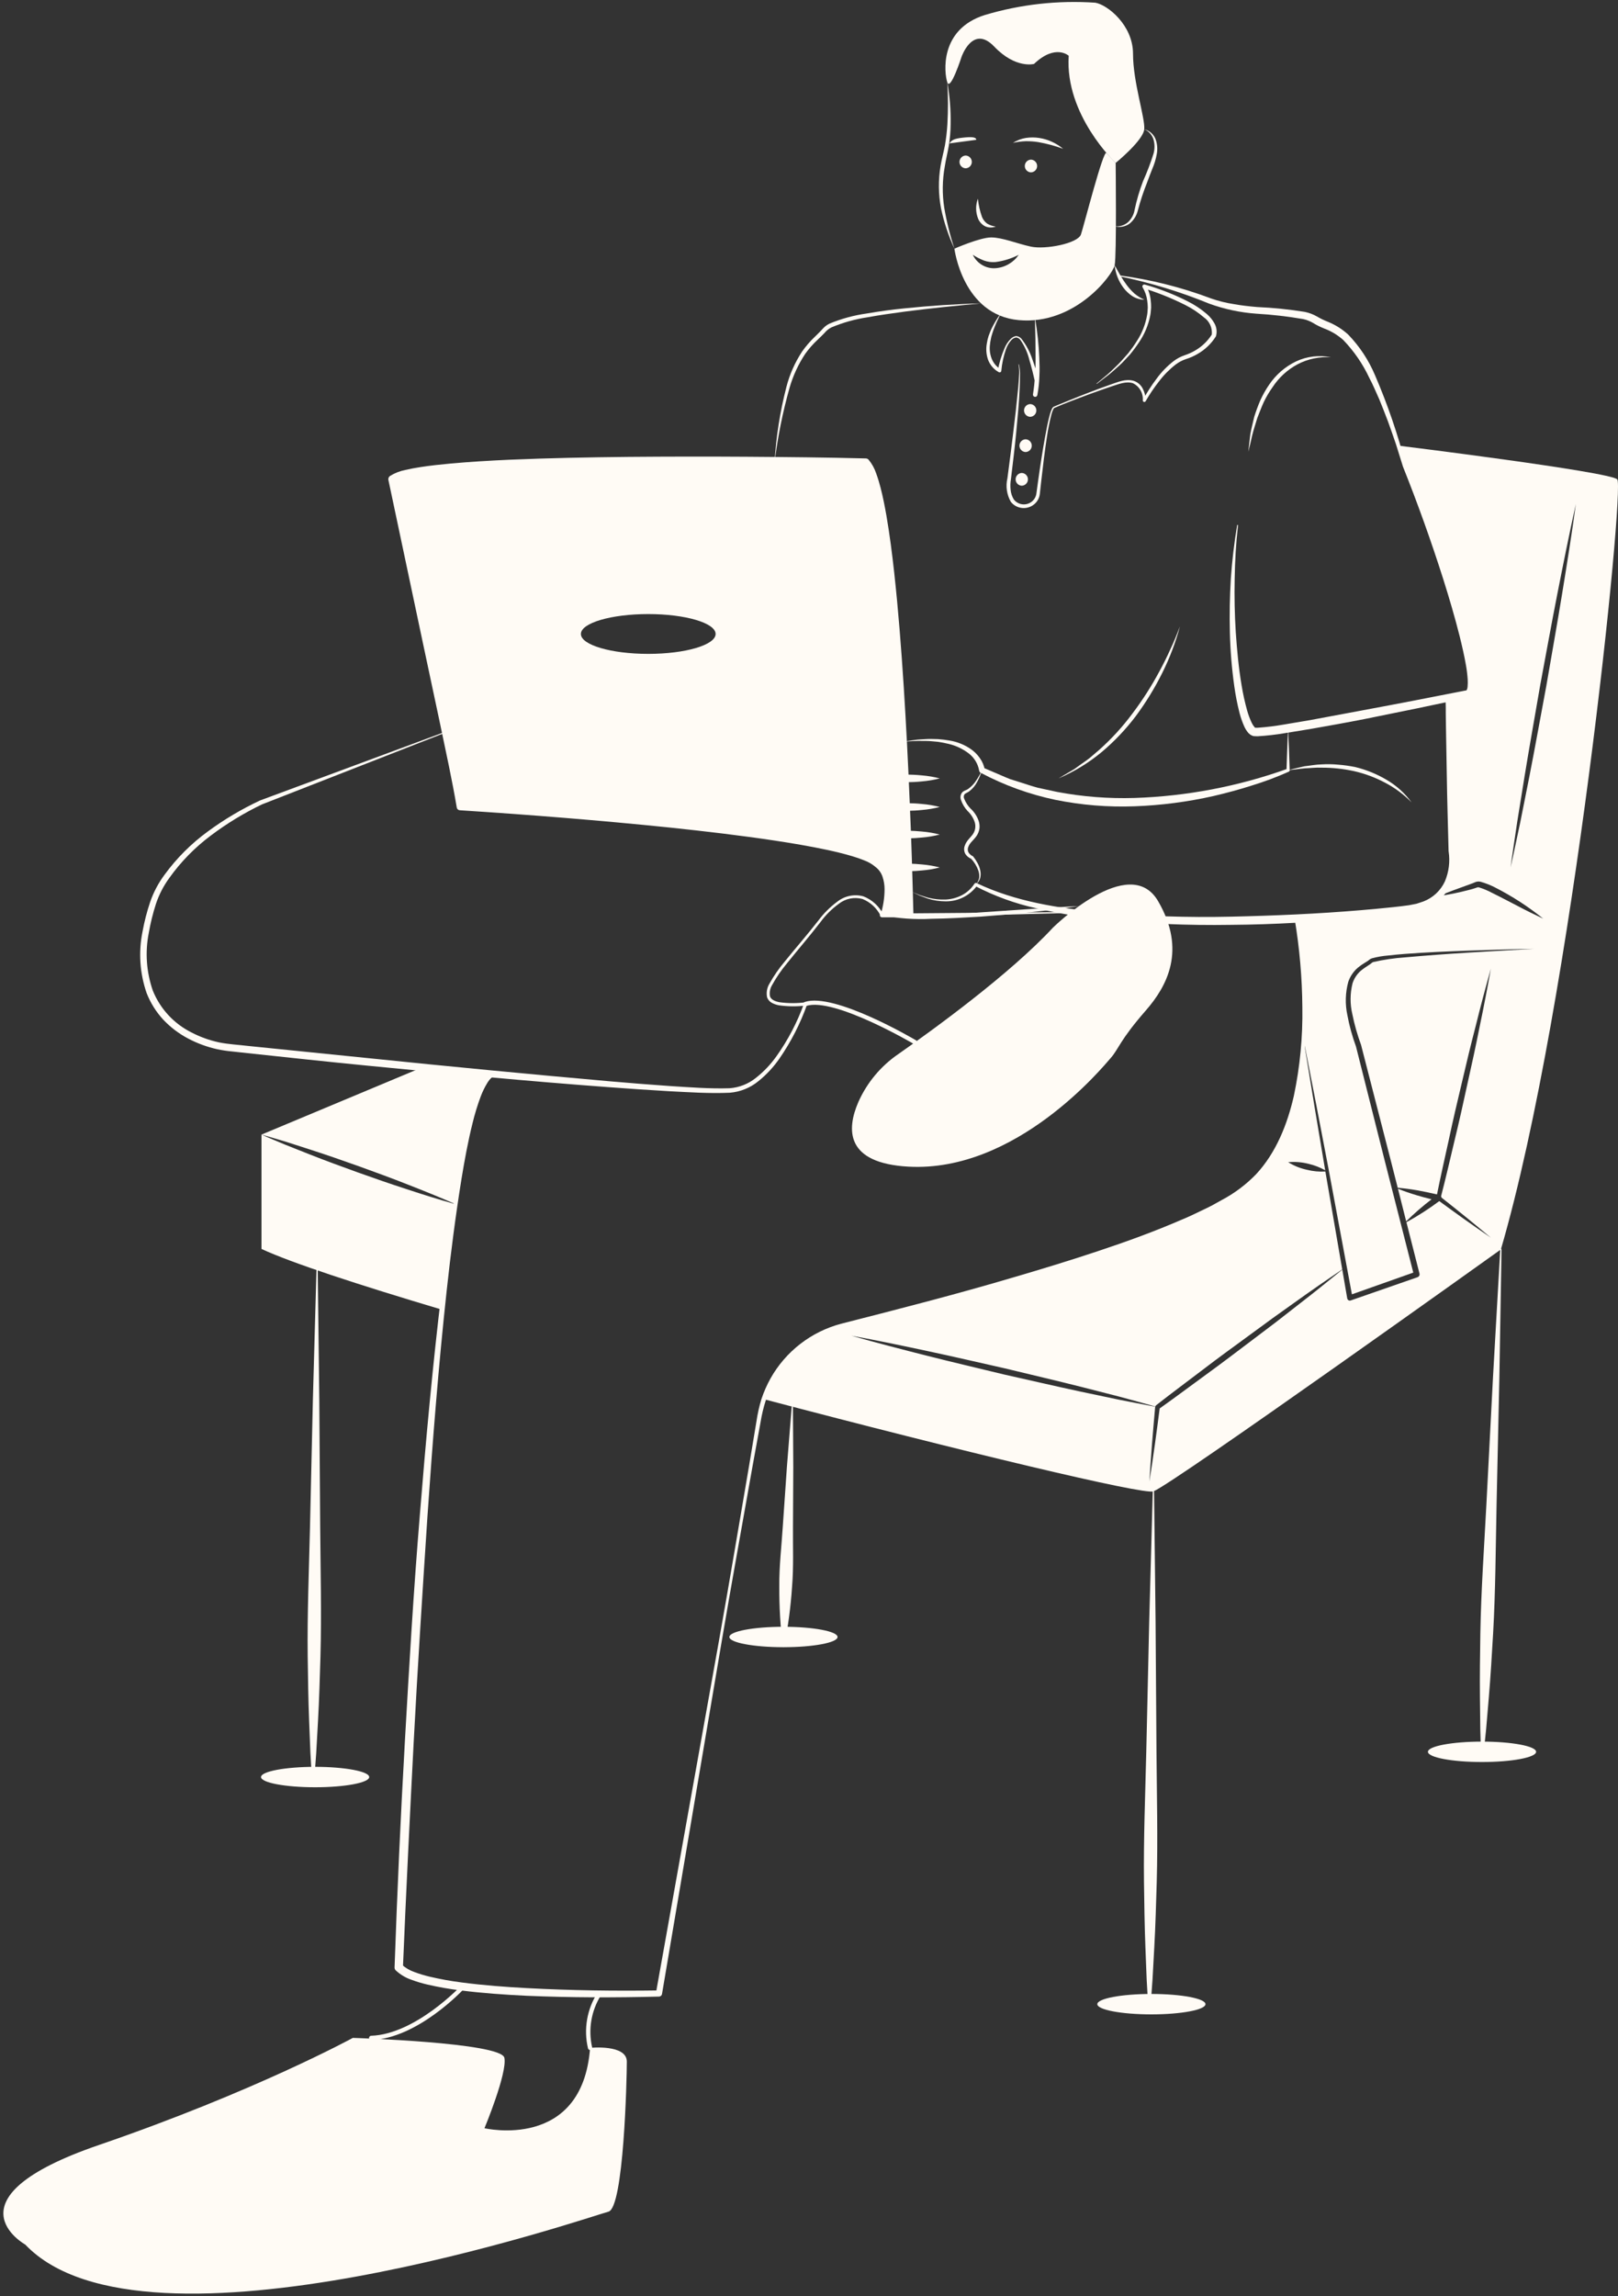 <svg width="234" height="332" viewBox="0 0 234 332" fill="none" xmlns="http://www.w3.org/2000/svg">
<rect x="0" y="0" width="234" height="332" fill="#333333" stroke="none"/>
<path d="M61.085 154.33L37.818 164.061C39.023 164.392 40.21 164.767 41.407 165.115L44.951 166.258C47.317 167.017 49.665 167.847 52.005 168.677C54.343 169.526 56.683 170.374 58.995 171.293C61.272 172.186 63.558 173.097 65.799 174.088C67.049 166.07 68.924 157.508 71.379 155.517L61.085 154.33ZM37.818 164.061V180.597C42.121 182.597 51.764 185.757 63.933 189.382C63.933 189.382 64.567 182.007 65.799 174.106C63.433 173.445 61.085 172.704 58.763 171.936C56.397 171.177 54.049 170.347 51.71 169.517C49.371 168.668 47.031 167.82 44.719 166.901L41.255 165.526C40.112 165.035 38.951 164.579 37.818 164.061ZM204.785 172.802C203.902 172.534 203.035 172.24 202.178 171.892L203.366 176.606C204.521 175.467 205.746 174.403 207.035 173.418C206.285 173.231 205.526 173.034 204.785 172.802Z" fill="#FFFBF5"/>
<path d="M125.762 190.856C138.181 188.856 172.153 177.802 178.269 173.151C182.769 169.722 187.92 164.106 188.59 150.714C189.572 156.812 190.581 162.91 191.616 169.008L191.652 169.222C190.893 168.794 190.075 168.478 189.224 168.285C188.268 168.041 187.278 167.963 186.295 168.053C187.133 168.574 188.054 168.945 189.019 169.151C189.888 169.369 190.785 169.454 191.679 169.401L194.117 183.552C191.893 185.061 189.688 186.579 187.51 188.141L184.081 190.588L180.679 193.079C178.412 194.739 176.135 196.382 173.903 198.096C171.671 199.802 169.412 201.462 167.198 203.203L167.189 203.212C167.14 203.258 167.105 203.317 167.091 203.382C165.377 202.891 163.644 202.436 161.921 201.962L156.413 200.552C152.734 199.623 149.047 198.766 145.368 197.873C141.663 197.043 137.975 196.177 134.27 195.391C130.565 194.597 126.86 193.82 123.128 193.141C126.77 194.177 130.449 195.123 134.118 196.052C137.788 196.989 141.484 197.838 145.163 198.739C148.859 199.561 152.546 200.427 156.252 201.221L161.814 202.391C163.573 202.73 165.323 203.087 167.082 203.409C167.082 203.418 167.064 203.427 167.064 203.436C166.742 207.034 166.439 210.632 166.225 214.239C166.787 210.721 167.26 207.194 167.715 203.659C169.975 202.061 172.18 200.4 174.412 198.775C176.689 197.132 178.921 195.418 181.162 193.731L184.527 191.186L187.849 188.597C189.965 186.963 192.054 185.284 194.125 183.588L194.84 187.749C194.858 187.849 194.915 187.938 194.999 187.997C195.082 188.056 195.186 188.079 195.286 188.061C195.308 188.059 195.329 188.053 195.349 188.043L205.027 184.677C205.124 184.64 205.205 184.569 205.255 184.477C205.304 184.386 205.318 184.279 205.295 184.177L203.402 176.731C205.056 175.827 206.643 174.806 208.152 173.678C209.339 174.535 210.509 175.401 211.705 176.249C213.009 177.151 214.295 178.079 215.616 178.972C214.402 177.945 213.17 176.945 211.938 175.936C210.794 174.999 209.634 174.088 208.473 173.169C208.465 173.103 208.443 173.039 208.411 172.981C209.098 170.338 209.705 167.678 210.339 165.017C211.009 162.267 211.625 159.499 212.223 156.732C212.848 153.964 213.446 151.196 214 148.411C214.58 145.634 215.116 142.857 215.616 140.063C214.848 142.795 214.116 145.536 213.438 148.286C212.723 151.027 212.063 153.785 211.42 156.544C210.759 159.303 210.116 162.062 209.527 164.83C208.946 167.455 208.357 170.08 207.822 172.713C206.866 172.49 205.911 172.285 204.947 172.115C204.018 171.954 203.089 171.829 202.143 171.749L201.098 167.651L196.849 151.125L196.84 151.098V151.089C196.306 149.645 195.885 148.161 195.581 146.652C195.232 145.183 195.241 143.652 195.608 142.188C195.832 141.492 196.239 140.869 196.786 140.384C197.074 140.143 197.378 139.922 197.697 139.723L198.197 139.393L198.456 139.179C198.491 139.17 198.518 139.143 198.617 139.107C200.115 138.766 201.637 138.542 203.17 138.438C209.384 137.875 215.625 137.545 221.857 137.206C218.741 137.25 215.616 137.339 212.491 137.456C209.366 137.572 206.25 137.697 203.125 137.938C202.348 138 201.563 138.072 200.786 138.161C199.983 138.223 199.188 138.361 198.411 138.572C198.282 138.613 198.161 138.676 198.054 138.759L197.858 138.92L197.375 139.223C197.028 139.43 196.697 139.663 196.385 139.92C195.744 140.467 195.263 141.176 194.992 141.973C194.564 143.541 194.518 145.188 194.858 146.777C195.147 148.327 195.565 149.85 196.108 151.33L200.268 167.856L204.393 184.017L195.518 187.159L192.117 168.919C190.965 162.83 189.789 156.744 188.59 150.661C188.788 144.8 188.375 138.936 187.358 133.161L203.705 131.447C205.353 131.296 206.912 130.638 208.17 129.563C209.508 129.367 210.834 129.099 212.143 128.759C212.482 128.679 212.821 128.59 213.161 128.483C213.33 128.429 213.5 128.375 213.678 128.313C213.698 128.304 213.719 128.298 213.741 128.295H213.768C213.828 128.302 213.888 128.314 213.946 128.331C214.577 128.528 215.186 128.785 215.768 129.099C217 129.697 218.214 130.358 219.446 130.983C220.669 131.634 221.919 132.25 223.187 132.84C221.01 131.084 218.655 129.561 216.161 128.295C215.509 127.965 214.828 127.699 214.125 127.501C214.01 127.478 213.894 127.466 213.777 127.465C213.636 127.473 213.497 127.503 213.366 127.554C213.223 127.626 213.062 127.679 212.91 127.742L211.937 128.099C210.696 128.536 209.455 129 208.223 129.509C209.518 128.277 210.446 126.286 209.902 123.036L209.071 100.992L212.42 100.305C212.42 100.305 214.884 100.858 210.018 86.805L202.241 64.44C202.241 64.44 232.785 68.208 233.892 69.315C234.999 70.422 227.473 145.027 217.062 180.668C217.062 180.668 169.689 214.542 166.814 215.649C165.412 216.176 139.154 209.882 110.467 202.32C110.468 202.319 113.351 192.855 125.762 190.856ZM225.884 86.064C226.607 81.671 227.303 77.279 227.91 72.868C226.946 77.216 226.071 81.582 225.214 85.948C224.356 90.314 223.571 94.698 222.75 99.073C222 103.457 221.205 107.84 220.491 112.233L219.428 118.822C219.107 121.027 218.759 123.224 218.464 125.429C218.955 123.259 219.393 121.081 219.866 118.902L221.169 112.349C222.026 107.983 222.803 103.599 223.625 99.225C224.375 94.841 225.169 90.466 225.884 86.064ZM143.341 34.334C144.966 34.334 147.038 35.218 149.1 35.664C151.163 36.11 155.885 35.218 156.332 33.896C156.778 32.566 159.564 21.602 160.02 22.12C160.466 22.638 161.35 23.557 161.35 23.557C161.35 23.557 161.501 36.914 161.207 38.351C160.903 39.798 155.448 47.03 147.333 46.289C139.216 45.548 138.029 35.959 138.029 35.959C138.029 35.959 141.725 34.334 143.341 34.334ZM142.002 38.298C142.598 38.665 143.295 38.834 143.993 38.78C144.671 38.728 145.328 38.52 145.913 38.173C146.481 37.843 146.967 37.389 147.333 36.843C146.273 37.391 145.124 37.748 143.94 37.896C143.385 37.938 142.828 37.862 142.306 37.673C141.739 37.453 141.198 37.175 140.689 36.843C140.974 37.447 141.431 37.953 142.002 38.298Z" fill="#FFFBF5"/>
<path d="M161.351 23.561C161.351 23.561 153.972 16.625 154.562 8.064C154.562 8.064 152.643 6.293 149.544 9.245C149.544 9.245 146.888 9.983 143.788 6.736C140.689 3.489 139.065 8.212 139.065 8.212C139.065 8.212 137.442 13.23 136.999 11.902C136.556 10.573 135.819 4.227 142.46 2.161C147.624 0.623 153.023 0.023 158.399 0.39C160.17 0.685 163.86 3.637 163.86 7.769C163.86 11.902 165.631 17.067 165.483 18.691C165.336 20.314 161.351 23.561 161.351 23.561ZM149.101 24.926C148.862 24.918 148.636 24.817 148.469 24.645C148.303 24.473 148.21 24.243 148.21 24.004C148.21 23.765 148.303 23.535 148.469 23.363C148.636 23.19 148.862 23.09 149.101 23.081C149.34 23.09 149.567 23.19 149.733 23.363C149.9 23.535 149.992 23.765 149.992 24.004C149.992 24.243 149.9 24.473 149.733 24.645C149.567 24.817 149.34 24.918 149.101 24.926ZM139.656 24.336C139.417 24.328 139.19 24.227 139.024 24.055C138.858 23.883 138.765 23.653 138.765 23.413C138.765 23.174 138.858 22.944 139.024 22.772C139.19 22.6 139.417 22.499 139.656 22.491C139.895 22.499 140.122 22.6 140.288 22.772C140.454 22.944 140.547 23.174 140.547 23.413C140.547 23.653 140.454 23.883 140.288 24.055C140.122 24.227 139.895 24.328 139.656 24.336Z" fill="#FFFBF5"/>
<path d="M137.306 20.734L141.188 20.219C141.188 19.792 140.439 19.773 139.231 19.908C138.022 20.042 137.619 20.249 137.306 20.734Z" fill="#FFFBF5"/>
<path d="M165.484 18.691C165.806 18.825 166.095 19.03 166.328 19.291C166.56 19.551 166.732 19.861 166.829 20.197C167.015 20.86 167.014 21.561 166.825 22.224C166.396 23.579 165.889 24.909 165.308 26.206C164.789 27.563 164.38 28.959 164.084 30.381C163.964 31.049 163.634 31.66 163.141 32.127C162.878 32.356 162.569 32.526 162.235 32.627C161.901 32.728 161.55 32.757 161.204 32.712C161.562 32.817 161.939 32.84 162.307 32.779C162.676 32.718 163.025 32.575 163.331 32.361C163.933 31.881 164.361 31.215 164.549 30.468C164.909 29.093 165.355 27.742 165.883 26.422C166.129 25.752 166.38 25.082 166.648 24.419C166.943 23.744 167.157 23.037 167.288 22.312C167.437 21.57 167.375 20.801 167.11 20.092C166.968 19.747 166.747 19.44 166.465 19.197C166.182 18.953 165.846 18.78 165.484 18.691ZM141.427 28.727C141.075 29.661 141.086 30.693 141.457 31.619C141.662 32.115 142.043 32.517 142.527 32.749C143.002 32.939 143.531 32.944 144.01 32.762C143.566 32.705 143.139 32.557 142.755 32.327C142.427 32.082 142.173 31.751 142.02 31.371C141.712 30.518 141.513 29.63 141.427 28.727ZM136.999 11.902C137.125 13.929 137.129 15.961 137.012 17.988C136.95 18.993 136.835 19.995 136.665 20.987C136.485 21.961 136.202 22.959 136.031 23.976C135.684 26.019 135.706 28.108 136.097 30.143C136.521 32.148 137.171 34.099 138.033 35.959C137.397 34.033 136.906 32.062 136.563 30.063C136.253 28.078 136.278 26.054 136.637 24.077C136.785 23.083 137.043 22.113 137.215 21.081C137.383 20.066 137.472 19.038 137.482 18.008C137.521 15.962 137.359 13.917 136.999 11.902ZM161.204 38.353C161.326 39.534 161.766 40.66 162.477 41.61C162.839 42.093 163.284 42.509 163.79 42.838C164.302 43.155 164.89 43.328 165.492 43.338C164.981 43.107 164.503 42.808 164.071 42.45C163.665 42.084 163.295 41.679 162.968 41.24C162.635 40.795 162.328 40.33 162.048 39.849C161.768 39.361 161.479 38.869 161.204 38.353Z" fill="#FFFBF5"/>
<path d="M161.777 39.93C166.262 40.841 170.651 42.173 174.885 43.91C177.081 44.707 179.376 45.195 181.705 45.36C183.969 45.492 186.223 45.751 188.458 46.136C188.962 46.246 189.446 46.434 189.892 46.694C190.404 47.011 190.944 47.281 191.505 47.501C192.526 47.88 193.466 48.448 194.277 49.174C195.825 50.785 197.098 52.639 198.044 54.663C198.58 55.661 199.008 56.719 199.48 57.755C199.906 58.812 200.334 59.871 200.734 60.941C201.111 62.02 201.511 63.092 201.87 64.178L202.895 67.457L202.897 67.465L202.901 67.477C205.036 72.818 206.976 78.233 208.721 83.722C209.585 86.464 210.402 89.222 211.099 92.001C211.443 93.391 211.767 94.786 212.01 96.182C212.134 96.871 212.218 97.567 212.264 98.266C212.284 98.597 212.279 98.929 212.249 99.259C212.241 99.49 212.172 99.715 212.047 99.91L212.301 99.78C207.23 100.777 202.155 101.771 197.073 102.709L189.457 104.13L185.645 104.773C184.408 104.988 183.161 105.141 181.908 105.231L181.538 105.235C181.537 105.215 181.547 105.237 181.525 105.223C181.499 105.198 181.471 105.175 181.441 105.157C181.271 104.96 181.13 104.741 181.021 104.506C180.761 103.952 180.547 103.379 180.379 102.791C180.036 101.566 179.762 100.324 179.558 99.069C179.128 96.545 178.898 93.98 178.721 91.414C178.559 88.845 178.507 86.27 178.563 83.689C178.601 81.111 178.754 78.532 179.043 75.963C179.044 75.947 179.04 75.931 179.03 75.919C179.02 75.907 179.006 75.898 178.99 75.896C178.975 75.894 178.959 75.898 178.946 75.907C178.933 75.916 178.924 75.93 178.921 75.946C178.489 78.499 178.19 81.077 178.008 83.666C177.849 86.256 177.802 88.851 177.867 91.452C177.931 94.056 178.144 96.655 178.507 99.234C178.688 100.537 178.942 101.829 179.267 103.104C179.439 103.764 179.664 104.408 179.941 105.031C180.098 105.386 180.307 105.716 180.562 106.009C180.653 106.093 180.752 106.175 180.851 106.251C180.984 106.332 181.128 106.395 181.277 106.438C181.487 106.459 181.675 106.458 181.875 106.464C183.203 106.386 184.525 106.235 185.836 106.012L189.677 105.383C192.228 104.932 194.778 104.48 197.317 103.979C202.393 102.966 207.461 101.917 212.52 100.832L212.562 100.823C212.643 100.806 212.717 100.763 212.774 100.702C213.099 100.331 213.283 99.857 213.293 99.363C213.321 98.976 213.319 98.587 213.287 98.2C213.222 97.464 213.116 96.731 212.969 96.007C212.688 94.573 212.325 93.169 211.922 91.78C211.12 89.001 210.203 86.266 209.259 83.543C208.298 80.826 207.331 78.113 206.336 75.41L203.323 67.312L203.33 67.332C202.18 62.867 200.687 58.498 198.862 54.264C197.946 52.087 196.635 50.097 194.996 48.396C194.103 47.577 193.066 46.931 191.938 46.49C191.433 46.286 190.943 46.046 190.473 45.77C189.925 45.455 189.33 45.228 188.711 45.1C186.421 44.732 184.112 44.497 181.796 44.396C180.662 44.297 179.534 44.176 178.426 43.973C177.315 43.802 176.222 43.531 175.161 43.163C170.85 41.535 166.365 40.409 161.796 39.808C161.78 39.806 161.764 39.81 161.751 39.82C161.738 39.83 161.729 39.844 161.727 39.86C161.725 39.876 161.729 39.892 161.738 39.905C161.748 39.917 161.761 39.926 161.777 39.93Z" fill="#FFFBF5"/>
<path d="M147.303 52.724C147.403 53.261 147.429 53.81 147.378 54.354C147.346 54.905 147.31 55.455 147.258 56.004L146.921 59.299C146.679 61.494 146.39 63.684 146.122 65.877L145.695 69.163C145.425 70.318 145.602 71.533 146.189 72.564C146.383 72.809 146.622 73.014 146.895 73.166C147.167 73.318 147.467 73.415 147.777 73.451C148.087 73.487 148.401 73.462 148.701 73.376C149.001 73.291 149.282 73.147 149.526 72.953C149.771 72.761 149.974 72.522 150.123 72.249C150.271 71.975 150.363 71.675 150.39 71.365L150.569 69.718C150.816 67.523 151.078 65.33 151.413 63.148C151.573 62.059 151.79 60.978 152.064 59.912C152.131 59.652 152.224 59.4 152.34 59.158C152.363 59.104 152.399 59.056 152.443 59.019C152.488 58.981 152.541 58.954 152.597 58.94L152.977 58.776C153.483 58.557 153.996 58.352 154.511 58.152C156.569 57.351 158.642 56.584 160.734 55.881C161.771 55.553 162.848 55.084 163.845 55.412C164.308 55.635 164.693 55.993 164.948 56.439C165.203 56.885 165.317 57.398 165.274 57.91C165.275 57.968 165.299 58.024 165.341 58.064C165.382 58.104 165.438 58.127 165.496 58.126C165.534 58.125 165.571 58.114 165.604 58.095C165.637 58.075 165.664 58.048 165.683 58.015C166.262 57.007 166.914 56.043 167.633 55.129C168.329 54.213 169.143 53.393 170.053 52.69C170.499 52.355 170.996 52.096 171.526 51.922C172.108 51.739 172.667 51.491 173.194 51.183C174.268 50.569 175.176 49.702 175.838 48.657C175.847 48.642 175.854 48.627 175.859 48.611L175.865 48.592C176.03 47.977 175.95 47.322 175.641 46.766C175.356 46.252 174.983 45.793 174.538 45.409C173.684 44.679 172.743 44.057 171.737 43.558C169.764 42.558 167.698 41.752 165.569 41.151C165.514 41.136 165.457 41.137 165.403 41.154C165.35 41.172 165.303 41.206 165.269 41.251C165.235 41.295 165.216 41.349 165.213 41.406C165.21 41.462 165.225 41.518 165.254 41.566L165.263 41.579C165.604 42.154 165.824 42.792 165.912 43.455C165.962 43.792 165.989 44.133 165.994 44.474C165.964 44.815 165.967 45.16 165.906 45.499C165.676 46.873 165.162 48.185 164.395 49.349C164.021 49.942 163.615 50.514 163.18 51.064C162.705 51.582 162.259 52.129 161.764 52.63C161.251 53.114 160.765 53.628 160.229 54.09L158.601 55.452C158.598 55.455 158.595 55.458 158.593 55.461C158.591 55.464 158.59 55.468 158.589 55.472C158.589 55.476 158.589 55.48 158.59 55.484C158.591 55.488 158.592 55.492 158.595 55.495C158.6 55.501 158.607 55.505 158.615 55.507C158.623 55.508 158.631 55.506 158.638 55.501L160.329 54.207C160.887 53.767 161.398 53.271 161.937 52.805C162.463 52.326 162.924 51.777 163.419 51.263C163.876 50.712 164.303 50.138 164.699 49.542C165.523 48.348 166.089 46.996 166.359 45.571C166.431 45.214 166.439 44.846 166.477 44.482C166.481 44.115 166.461 43.748 166.415 43.383C166.334 42.635 166.097 41.911 165.72 41.26L165.414 41.687C167.488 42.328 169.505 43.141 171.444 44.118C172.401 44.596 173.294 45.19 174.105 45.887C174.509 46.163 174.828 46.545 175.029 46.991C175.23 47.437 175.305 47.929 175.246 48.415L175.273 48.35C174.673 49.3 173.854 50.092 172.885 50.66C172.4 50.95 171.883 51.186 171.346 51.362C170.758 51.56 170.208 51.853 169.716 52.229C168.767 52.968 167.929 53.839 167.227 54.816C166.513 55.765 165.869 56.766 165.3 57.809L165.709 57.913C165.693 57.325 165.547 56.748 165.281 56.223C165.15 55.952 164.965 55.709 164.738 55.511C164.51 55.313 164.245 55.162 163.958 55.069C162.764 54.724 161.657 55.266 160.635 55.596C158.548 56.334 156.485 57.133 154.437 57.968L152.902 58.597L152.518 58.758C152.442 58.781 152.371 58.82 152.31 58.871C152.249 58.923 152.199 58.986 152.163 59.057C152.035 59.312 151.934 59.578 151.859 59.853C151.552 60.926 151.361 62.016 151.155 63.104C150.755 65.282 150.427 67.471 150.118 69.661L149.893 71.305C149.869 71.547 149.796 71.782 149.678 71.995C149.56 72.208 149.4 72.394 149.207 72.543C148.825 72.843 148.339 72.979 147.857 72.922C147.374 72.865 146.934 72.619 146.632 72.239C146.365 71.808 146.202 71.32 146.156 70.816C146.101 70.287 146.119 69.753 146.212 69.229L146.602 65.935C146.863 63.738 147.07 61.536 147.257 59.331C147.352 58.229 147.429 57.125 147.472 56.018C147.499 55.465 147.509 54.911 147.517 54.357C147.544 53.798 147.49 53.238 147.356 52.695C147.354 52.687 147.349 52.681 147.342 52.678C147.335 52.674 147.327 52.673 147.319 52.675C147.311 52.678 147.305 52.683 147.301 52.69C147.298 52.697 147.297 52.705 147.299 52.713L147.303 52.724Z" fill="#FFFBF5"/>
<path d="M144.536 45.601C144.104 46.213 143.722 46.86 143.395 47.534C143.231 47.873 143.113 48.235 142.97 48.587C142.852 48.951 142.766 49.325 142.711 49.704C142.574 50.482 142.639 51.281 142.897 52.026C143.188 52.79 143.74 53.426 144.455 53.82C144.483 53.835 144.514 53.844 144.545 53.848C144.577 53.851 144.609 53.848 144.639 53.839C144.669 53.83 144.697 53.815 144.722 53.795C144.746 53.775 144.767 53.75 144.782 53.722C144.796 53.695 144.806 53.666 144.809 53.635L144.81 53.627C144.909 52.555 145.137 51.5 145.489 50.483C145.666 49.981 145.943 49.521 146.306 49.131C146.482 48.954 146.71 48.838 146.957 48.797C147.077 48.812 147.194 48.851 147.299 48.912C147.404 48.973 147.497 49.054 147.57 49.151C148.182 50.033 148.624 51.021 148.874 52.064C149.186 53.097 149.447 54.154 149.674 55.205L149.67 55.105L149.391 57.022C149.379 57.104 149.4 57.188 149.449 57.255C149.497 57.323 149.57 57.369 149.652 57.384C149.734 57.398 149.819 57.381 149.888 57.334C149.957 57.288 150.005 57.216 150.023 57.135L150.024 57.128C150.194 56.226 150.292 55.311 150.318 54.394C150.367 53.484 150.344 52.576 150.302 51.671C150.226 49.864 150.038 48.062 149.74 46.278C149.739 46.27 149.734 46.263 149.728 46.258C149.721 46.253 149.713 46.251 149.705 46.252C149.697 46.254 149.691 46.258 149.686 46.264C149.681 46.27 149.679 46.277 149.679 46.284C149.738 48.088 149.767 49.887 149.767 51.681C149.791 53.461 149.667 55.24 149.395 56.999L150.028 57.105L150.251 55.181L150.252 55.171C150.256 55.14 150.254 55.11 150.247 55.08C149.991 54.01 149.672 52.956 149.291 51.923C148.942 50.867 148.415 49.878 147.732 48.999C147.637 48.882 147.518 48.786 147.384 48.717C147.25 48.647 147.103 48.606 146.953 48.595C146.659 48.642 146.388 48.782 146.178 48.994C145.781 49.391 145.471 49.867 145.267 50.39C144.826 51.407 144.507 52.472 144.315 53.563L144.669 53.37C144.093 53.006 143.65 52.466 143.406 51.83C143.157 51.172 143.08 50.46 143.182 49.763C143.201 49.407 143.312 49.059 143.366 48.701C143.478 48.356 143.563 48.001 143.697 47.66C143.844 47.325 143.958 46.973 144.113 46.638L144.589 45.633C144.591 45.63 144.592 45.626 144.592 45.622C144.593 45.617 144.592 45.614 144.591 45.61C144.59 45.606 144.588 45.602 144.585 45.599C144.583 45.596 144.58 45.593 144.576 45.591C144.569 45.588 144.562 45.587 144.554 45.589C144.547 45.591 144.541 45.595 144.536 45.601ZM148.99 60.273C148.751 60.265 148.524 60.164 148.358 59.992C148.192 59.82 148.099 59.59 148.099 59.351C148.099 59.112 148.192 58.882 148.358 58.71C148.524 58.538 148.751 58.437 148.99 58.428C149.229 58.437 149.456 58.538 149.622 58.71C149.788 58.882 149.881 59.112 149.881 59.351C149.881 59.59 149.788 59.82 149.622 59.992C149.456 60.164 149.229 60.265 148.99 60.273ZM148.326 65.365C148.087 65.357 147.86 65.256 147.694 65.084C147.528 64.912 147.435 64.682 147.435 64.443C147.435 64.203 147.528 63.974 147.694 63.801C147.86 63.629 148.087 63.529 148.326 63.52C148.565 63.529 148.792 63.629 148.958 63.801C149.124 63.974 149.217 64.203 149.217 64.443C149.217 64.682 149.124 64.912 148.958 65.084C148.792 65.256 148.565 65.357 148.326 65.365ZM147.772 70.235C147.533 70.227 147.307 70.126 147.141 69.954C146.974 69.782 146.881 69.552 146.881 69.313C146.881 69.074 146.974 68.844 147.141 68.672C147.307 68.5 147.533 68.399 147.772 68.391C148.012 68.399 148.238 68.5 148.404 68.672C148.571 68.844 148.664 69.074 148.664 69.313C148.664 69.552 148.571 69.782 148.404 69.954C148.238 70.126 148.012 70.227 147.772 70.235ZM141.89 43.871C138.203 43.962 134.52 44.207 130.847 44.585C129.009 44.763 127.179 45.02 125.354 45.331C123.497 45.59 121.68 46.084 119.948 46.802C119.721 46.915 119.509 47.054 119.314 47.217C119.136 47.378 118.966 47.551 118.808 47.732C118.503 48.062 118.171 48.377 117.841 48.703C117.159 49.349 116.543 50.063 116.004 50.832C114.971 52.398 114.205 54.123 113.735 55.939C112.808 59.521 112.234 63.184 112.02 66.878C112.467 63.227 113.191 59.615 114.188 56.075C114.691 54.328 115.458 52.668 116.462 51.153C116.989 50.418 117.589 49.738 118.251 49.123C118.581 48.805 118.921 48.488 119.245 48.145C119.514 47.811 119.851 47.539 120.233 47.346C121.905 46.642 123.658 46.149 125.452 45.881C127.256 45.546 129.08 45.303 130.902 45.052C134.552 44.578 138.219 44.215 141.89 43.871ZM192.491 51.672C190.792 51.312 189.021 51.517 187.448 52.255C185.872 53.012 184.525 54.175 183.547 55.625C183.058 56.338 182.632 57.092 182.274 57.879C181.935 58.668 181.638 59.474 181.385 60.294C181.2 61.13 180.972 61.955 180.826 62.793C180.729 63.642 180.613 64.484 180.537 65.328C180.751 64.503 180.926 63.676 181.12 62.856C181.325 62.038 181.601 61.241 181.836 60.437C182.151 59.661 182.429 58.87 182.781 58.116C183.142 57.369 183.566 56.654 184.049 55.978C184.955 54.593 186.195 53.458 187.655 52.678C189.141 51.897 190.817 51.549 192.491 51.672ZM170.648 90.566C170.224 91.694 169.778 92.811 169.258 93.895C168.767 94.991 168.228 96.063 167.656 97.117C166.525 99.227 165.233 101.246 163.79 103.156C162.368 105.078 160.75 106.847 158.963 108.435L157.599 109.599C157.131 109.972 156.626 110.295 156.143 110.648L155.415 111.178C155.162 111.339 154.899 111.482 154.641 111.636L153.086 112.556C155.317 111.605 157.4 110.338 159.271 108.794C161.135 107.235 162.816 105.467 164.28 103.526C165.724 101.577 166.994 99.505 168.075 97.333C169.158 95.169 170.02 92.902 170.648 90.566ZM209.07 100.992C209.097 104.67 209.178 108.346 209.238 112.023C209.288 115.7 209.412 119.374 209.496 123.05L209.499 123.081L209.504 123.115C209.729 124.584 209.541 126.086 208.962 127.455C208.348 128.778 207.246 129.811 205.886 130.339C205.537 130.452 205.195 130.583 204.842 130.686L203.746 130.898C202.988 131.01 202.205 131.092 201.431 131.177C199.879 131.341 198.324 131.488 196.765 131.617C190.535 132.141 184.284 132.41 178.036 132.549C171.791 132.693 165.543 132.487 159.321 131.931C153.139 131.334 146.859 130.387 141.242 127.696C141.187 127.67 141.125 127.665 141.066 127.682C141.008 127.699 140.958 127.737 140.925 127.788C140.483 128.478 139.87 129.042 139.145 129.425C138.406 129.815 137.59 130.036 136.755 130.074C135.908 130.106 135.062 130.017 134.24 129.809C133.833 129.689 133.424 129.564 133.019 129.43L131.833 128.938L132.992 129.496C133.391 129.653 133.796 129.802 134.202 129.946C135.031 130.205 135.895 130.336 136.764 130.335C137.656 130.346 138.538 130.142 139.334 129.739C140.131 129.337 140.817 128.747 141.337 128.021L141.02 128.113C143.827 129.576 146.814 130.662 149.905 131.344C152.976 132.049 156.086 132.578 159.217 132.927C165.474 133.566 171.764 133.835 178.052 133.732C184.337 133.692 190.609 133.293 196.864 132.735C198.428 132.593 199.99 132.432 201.552 132.253C202.334 132.16 203.11 132.073 203.9 131.95L205.109 131.705C205.506 131.587 205.897 131.436 206.29 131.301C207.875 130.651 209.142 129.406 209.821 127.833C210.439 126.285 210.608 124.594 210.309 122.954L210.317 123.019C210.122 119.347 209.968 115.674 209.739 112.004C209.52 108.333 209.322 104.662 209.07 100.992Z" fill="#FFFBF5"/>
<path d="M186.289 105.31C186.187 107.332 186.129 109.353 186.059 111.375L186.198 111.164C179.085 113.714 171.618 115.138 164.067 115.386C160.313 115.5 156.557 115.206 152.867 114.509L150.119 113.914C149.211 113.684 148.331 113.358 147.435 113.085L146.091 112.665C145.654 112.499 145.229 112.3 144.796 112.12L142.206 111.01L142.426 111.342C142.324 110.728 142.083 110.146 141.721 109.64C141.385 109.149 140.966 108.72 140.483 108.373C139.54 107.704 138.455 107.261 137.313 107.078C136.758 106.981 136.199 106.913 135.637 106.875C135.077 106.875 134.517 106.826 133.961 106.868C133.405 106.913 132.847 106.913 132.297 106.998L130.651 107.242L132.309 107.15C132.86 107.122 133.412 107.147 133.961 107.143C134.512 107.14 135.057 107.226 135.601 107.262C136.14 107.336 136.675 107.439 137.203 107.568C138.24 107.815 139.214 108.274 140.065 108.915C140.874 109.522 141.424 110.412 141.605 111.407L141.609 111.435C141.618 111.499 141.642 111.56 141.68 111.614C141.717 111.667 141.767 111.71 141.825 111.74C145.227 113.547 148.867 114.866 152.637 115.657C156.408 116.421 160.257 116.734 164.102 116.589C167.933 116.449 171.744 115.953 175.483 115.109C177.346 114.673 179.194 114.18 181.013 113.596C182.842 113.039 184.635 112.367 186.381 111.586L186.391 111.581C186.431 111.563 186.464 111.534 186.487 111.497C186.509 111.461 186.521 111.418 186.519 111.375C186.449 109.353 186.391 107.332 186.289 105.31Z" fill="#FFFBF5"/>
<path d="M204.148 116.032C203.185 114.705 201.955 113.591 200.539 112.764C199.121 111.924 197.586 111.3 195.985 110.912C195.179 110.749 194.364 110.635 193.545 110.572C192.729 110.492 191.908 110.479 191.09 110.532C190.272 110.55 189.466 110.715 188.658 110.802C187.861 110.974 187.07 111.167 186.288 111.375C187.1 111.304 187.895 111.17 188.697 111.101C189.502 111.076 190.3 110.965 191.102 111.005C192.698 110.997 194.289 111.167 195.848 111.511C197.401 111.864 198.899 112.423 200.305 113.172C201.73 113.915 203.028 114.88 204.148 116.032ZM142.015 111.375C141.769 111.911 141.479 112.424 141.147 112.911C140.834 113.386 140.43 113.796 139.96 114.118C139.843 114.187 139.721 114.246 139.595 114.295C139.423 114.359 139.268 114.461 139.141 114.593C139.027 114.741 138.952 114.914 138.922 115.098C138.893 115.282 138.909 115.471 138.97 115.647C139.172 116.248 139.498 116.799 139.929 117.264L139.933 117.268L139.95 117.285C140.409 117.718 140.755 118.257 140.958 118.855C141.051 119.137 141.08 119.436 141.043 119.731C141.006 120.026 140.903 120.308 140.743 120.558C140.445 121.043 139.79 121.516 139.539 122.26C139.461 122.452 139.427 122.659 139.437 122.866C139.448 123.073 139.504 123.275 139.6 123.459C139.811 123.798 140.128 124.057 140.502 124.197L140.42 124.141C140.904 124.652 141.274 125.26 141.506 125.925C141.619 126.257 141.653 126.61 141.607 126.958C141.529 127.309 141.365 127.634 141.129 127.905C141.418 127.665 141.633 127.348 141.751 126.992C141.844 126.62 141.85 126.232 141.769 125.857C141.69 125.485 141.556 125.128 141.37 124.796C141.192 124.46 140.982 124.142 140.743 123.847C140.728 123.83 140.71 123.815 140.69 123.805L140.66 123.79C140.4 123.669 140.185 123.469 140.047 123.218C139.992 123.097 139.963 122.965 139.963 122.832C139.962 122.698 139.99 122.566 140.045 122.445C140.245 121.87 140.785 121.513 141.235 120.874C141.452 120.555 141.594 120.191 141.649 119.809C141.693 119.426 141.652 119.039 141.529 118.674C141.281 117.981 140.864 117.361 140.315 116.871L140.336 116.891C139.956 116.49 139.655 116.02 139.449 115.507C139.402 115.407 139.379 115.297 139.384 115.187C139.389 115.076 139.421 114.968 139.478 114.873C139.553 114.788 139.645 114.72 139.749 114.673C139.894 114.605 140.033 114.526 140.165 114.434C140.659 114.062 141.059 113.581 141.337 113.028C141.623 112.504 141.851 111.95 142.015 111.375ZM131.019 111.996C131.038 112.371 131.056 112.741 131.075 113.109C131.819 113.103 132.569 113.073 133.313 112.993C134.189 112.922 135.057 112.775 135.908 112.556C135.057 112.336 134.189 112.19 133.313 112.119C132.551 112.04 131.782 112.009 131.019 111.996ZM131.216 116.135C131.241 116.51 131.253 116.879 131.272 117.242C131.954 117.23 132.631 117.199 133.313 117.125C134.189 117.054 135.057 116.908 135.908 116.688C135.057 116.469 134.189 116.323 133.313 116.252C132.612 116.178 131.917 116.147 131.216 116.135ZM131.401 120.12C131.413 120.495 131.431 120.864 131.444 121.227C132.065 121.208 132.692 121.178 133.313 121.11C134.189 121.039 135.057 120.893 135.908 120.673C135.057 120.454 134.189 120.308 133.313 120.237C132.674 120.169 132.034 120.138 131.401 120.12ZM133.313 124.996C132.735 124.935 132.157 124.904 131.585 124.886C131.603 125.261 131.616 125.624 131.628 125.974C132.188 125.962 132.754 125.931 133.313 125.869C134.189 125.799 135.057 125.652 135.908 125.433C135.057 125.213 134.189 125.067 133.313 124.996ZM152.268 134.149C152.268 134.149 163.347 123.199 167.484 130.3C171.62 137.401 168.777 142.61 165.703 146.125C161.959 150.407 161.771 151.69 160.66 152.958C159.549 154.226 147.009 169.558 131.379 168.696C122.261 168.194 122.416 163.335 124.129 159.373C125.373 156.567 127.373 154.162 129.905 152.427C134.898 148.937 146.056 140.856 152.268 134.149Z" fill="#FFFBF5"/>
<path d="M156.047 131.021C153.664 131.133 151.288 131.293 148.912 131.448L141.787 131.932C139.415 132.12 137.039 132.257 134.665 132.384C133.478 132.457 132.29 132.5 131.103 132.519C130.511 132.519 129.913 132.561 129.323 132.518L128.433 132.476L127.553 132.337C129.897 132.813 132.292 132.988 134.681 132.856C137.068 132.828 139.449 132.685 141.829 132.545C144.206 132.358 146.582 132.172 148.952 131.917C151.322 131.664 153.69 131.385 156.047 131.021ZM132.336 151.013C132.404 151.013 132.469 150.991 132.523 150.95C132.576 150.909 132.615 150.852 132.633 150.787C132.651 150.722 132.647 150.652 132.621 150.59C132.596 150.527 132.551 150.475 132.493 150.44C132.012 150.157 120.657 143.49 116.407 144.876C116.33 144.902 116.266 144.957 116.23 145.029C116.193 145.102 116.187 145.186 116.213 145.263C116.238 145.341 116.293 145.405 116.365 145.442C116.438 145.478 116.522 145.485 116.599 145.46C120.583 144.155 132.065 150.902 132.18 150.971C132.227 150.998 132.281 151.013 132.336 151.013Z" fill="#FFFBF5"/>
<path d="M64.448 105.804L64.442 105.804L64.42 105.808L37.635 115.735L37.611 115.745C34.948 116.989 32.415 118.494 30.048 120.237C27.657 121.982 25.551 124.087 23.805 126.477C22.906 127.683 22.2 129.02 21.712 130.442C21.241 131.843 20.872 133.277 20.609 134.731C20.012 137.687 20.218 140.749 21.206 143.599C21.761 145.017 22.575 146.319 23.607 147.438C24.647 148.54 25.862 149.462 27.203 150.169C28.534 150.872 29.953 151.393 31.422 151.719C32.153 151.873 32.893 151.983 33.637 152.048L35.811 152.285C41.607 152.905 47.401 153.535 53.203 154.099C64.805 155.235 76.41 156.347 88.041 157.203C90.948 157.42 93.857 157.623 96.77 157.789C99.688 157.935 102.584 158.139 105.551 158.008C107.075 157.883 108.523 157.294 109.701 156.32C110.858 155.386 111.876 154.291 112.723 153.069C114.396 150.648 115.743 148.017 116.728 145.244C116.742 145.208 116.746 145.168 116.74 145.13C116.734 145.091 116.719 145.055 116.695 145.024C116.671 144.993 116.64 144.968 116.605 144.952C116.569 144.937 116.53 144.93 116.491 144.933L116.484 144.934C115.238 145.094 113.977 145.09 112.733 144.922C112.148 144.81 111.528 144.575 111.358 144.079C111.254 143.504 111.367 142.911 111.677 142.415C112.288 141.311 113.004 140.268 113.814 139.3C114.605 138.304 115.425 137.326 116.239 136.341C117.052 135.357 117.86 134.365 118.643 133.353C119.384 132.335 120.281 131.44 121.299 130.699C121.777 130.319 122.337 130.057 122.935 129.934C123.533 129.812 124.152 129.833 124.74 129.995C125.885 130.457 126.818 131.325 127.362 132.432L127.369 132.444C127.389 132.481 127.419 132.511 127.456 132.531C127.493 132.55 127.535 132.559 127.577 132.555C127.618 132.55 127.658 132.534 127.69 132.508C127.723 132.481 127.747 132.446 127.759 132.406C128.161 131.168 128.371 129.875 128.382 128.573C128.386 127.909 128.281 127.249 128.072 126.619C127.855 125.964 127.444 125.391 126.894 124.976L126.925 125.003C126.421 124.561 125.842 124.213 125.216 123.975C124.621 123.727 124.013 123.51 123.395 123.325C122.167 122.949 120.925 122.645 119.678 122.368C117.183 121.821 114.669 121.383 112.152 120.984C107.115 120.193 102.057 119.568 96.994 118.999C86.868 117.864 76.722 116.962 66.557 116.214L66.999 116.634C66.358 112.586 65.528 108.679 64.743 104.713L62.3 92.868L57.392 69.184L57.165 69.803C57.714 69.499 58.309 69.284 58.926 69.168C59.597 69.015 60.287 68.888 60.984 68.786C62.377 68.575 63.792 68.431 65.207 68.305C68.041 68.056 70.891 67.909 73.742 67.78C79.446 67.526 85.161 67.409 90.876 67.342C102.308 67.209 113.748 67.309 125.18 67.468L124.766 67.286C125.148 67.764 125.442 68.305 125.637 68.884C125.871 69.5 126.067 70.144 126.244 70.796C126.595 72.101 126.87 73.441 127.118 74.785C127.607 77.477 127.98 80.199 128.309 82.927C128.959 88.384 129.431 93.869 129.838 99.358C130.241 104.848 130.579 110.344 130.851 115.845C131.155 121.338 131.357 126.847 131.563 132.346L131.563 132.351C131.566 132.422 131.596 132.489 131.648 132.537C131.699 132.585 131.768 132.611 131.838 132.61L155.276 132.001C155.292 132 155.308 131.993 155.319 131.982C155.33 131.97 155.336 131.954 155.336 131.938C155.336 131.922 155.329 131.906 155.317 131.895C155.306 131.884 155.29 131.878 155.274 131.878L131.829 132.068L132.104 132.332C131.964 126.82 131.805 121.317 131.557 115.807C131.335 110.306 131.049 104.804 130.701 99.298C130.345 93.797 129.925 88.298 129.324 82.81C129.02 80.066 128.672 77.324 128.202 74.591C127.963 73.225 127.697 71.862 127.346 70.504C127.169 69.825 126.97 69.148 126.722 68.474C126.482 67.743 126.107 67.063 125.618 66.47C125.569 66.415 125.509 66.37 125.443 66.339C125.376 66.308 125.304 66.291 125.23 66.289L125.204 66.288C119.48 66.14 113.759 66.088 108.035 66.046C102.311 66.009 96.587 66.016 90.863 66.065C85.138 66.123 79.412 66.231 73.685 66.476C70.821 66.604 67.957 66.774 65.093 67.035C63.661 67.168 62.228 67.32 60.794 67.543C60.077 67.651 59.359 67.785 58.637 67.954C57.847 68.104 57.091 68.399 56.407 68.823C56.314 68.885 56.242 68.973 56.2 69.077C56.158 69.18 56.148 69.293 56.171 69.403L56.18 69.442L61.187 93.099L63.702 104.925C64.52 108.859 65.397 112.835 66.054 116.743L66.058 116.768C66.076 116.874 66.129 116.97 66.208 117.042C66.287 117.114 66.389 117.156 66.495 117.163C76.648 117.817 86.799 118.626 96.922 119.668C101.981 120.203 107.036 120.795 112.064 121.551C114.577 121.933 117.085 122.354 119.566 122.882C120.806 123.148 122.04 123.443 123.249 123.804C123.852 123.98 124.445 124.188 125.027 124.425C125.594 124.637 126.12 124.944 126.583 125.334L126.592 125.343L126.615 125.362C127.091 125.718 127.446 126.211 127.634 126.775C127.83 127.357 127.929 127.966 127.929 128.579C127.925 129.831 127.73 131.075 127.352 132.269L127.749 132.243C127.149 131.037 126.122 130.098 124.867 129.61C124.22 129.432 123.54 129.41 122.883 129.545C122.226 129.679 121.61 129.967 121.085 130.385C120.041 131.157 119.118 132.079 118.344 133.121C117.561 134.124 116.75 135.108 115.933 136.088C115.116 137.068 114.291 138.042 113.489 139.041C112.655 140.028 111.918 141.094 111.289 142.222C110.917 142.821 110.793 143.541 110.942 144.23C111.079 144.581 111.34 144.869 111.677 145.039C111.982 145.194 112.308 145.304 112.644 145.366C113.932 145.549 115.238 145.562 116.528 145.402L116.283 145.092C115.307 147.816 113.961 150.392 112.282 152.749C111.453 153.916 110.462 154.959 109.338 155.846C108.246 156.733 106.906 157.261 105.502 157.36C102.644 157.451 99.713 157.217 96.817 157.035C93.914 156.835 91.011 156.598 88.11 156.348C76.505 155.319 64.906 154.207 53.312 153.012L35.921 151.247C34.482 151.072 32.991 151.004 31.64 150.719C30.26 150.419 28.925 149.936 27.673 149.282C25.145 148.015 23.165 145.87 22.104 143.249C21.167 140.563 20.965 137.675 21.519 134.885C21.766 133.47 22.11 132.073 22.551 130.705C22.998 129.362 23.65 128.097 24.485 126.954C26.158 124.611 28.184 122.542 30.49 120.82C32.8 119.079 35.276 117.571 37.883 116.317L37.86 116.326L64.464 105.923L64.442 105.927L64.448 105.927C64.464 105.927 64.48 105.921 64.492 105.909C64.503 105.898 64.51 105.882 64.51 105.866C64.51 105.849 64.503 105.834 64.492 105.822C64.48 105.811 64.464 105.804 64.448 105.804Z" fill="#FFFBF5"/>
<path d="M125.189 66.878C129.691 71.97 131.831 132.339 131.831 132.339H127.551C127.551 132.339 129.34 127.038 126.751 125.168C122.047 120.323 66.523 116.688 66.523 116.688C66.401 115.624 65.57 111.394 64.439 105.865C61.573 91.789 56.783 69.313 56.783 69.313C61.653 65.55 125.189 66.878 125.189 66.878ZM93.753 94.55C99.134 94.55 103.494 93.259 103.494 91.672C103.494 90.086 99.134 88.794 93.753 88.794C88.372 88.794 84.012 90.086 84.012 91.672C84.012 93.259 88.372 94.55 93.753 94.55ZM187.233 132.848C187.946 137.088 188.319 141.378 188.35 145.677C188.417 149.963 188.007 154.243 187.127 158.438C186.186 162.577 184.554 166.666 181.686 169.766C180.222 171.285 178.524 172.56 176.657 173.543L175.262 174.319C174.795 174.572 174.303 174.788 173.825 175.024C172.865 175.492 171.902 175.955 170.91 176.361C166.98 178.063 162.942 179.534 158.866 180.886C154.792 182.25 150.68 183.501 146.554 184.709C138.307 187.154 129.981 189.285 121.631 191.415C119.493 191.984 117.491 192.975 115.741 194.329C113.992 195.683 112.531 197.374 111.445 199.301C110.909 200.261 110.465 201.269 110.119 202.313C109.802 203.358 109.564 204.426 109.405 205.506L108.346 211.876C106.888 220.362 105.478 228.855 103.964 237.331L94.864 288.181L95.291 287.813C88.939 287.905 82.571 287.821 76.231 287.481C73.061 287.312 69.895 287.074 66.763 286.661C65.204 286.462 63.657 286.182 62.127 285.823C61.378 285.646 60.641 285.422 59.92 285.151C59.255 284.92 58.642 284.558 58.117 284.088L58.273 284.516C58.726 273.627 59.267 262.736 59.832 251.849C60.403 240.962 61.109 230.083 61.823 219.206C62.569 208.331 63.424 197.462 64.6 186.628C65.19 181.212 65.881 175.806 66.749 170.431C67.19 167.745 67.68 165.065 68.337 162.426C68.655 161.105 69.052 159.805 69.526 158.532C69.762 157.898 70.053 157.286 70.394 156.702C70.537 156.403 70.738 156.136 70.985 155.915C71.232 155.694 71.52 155.524 71.832 155.415L71.838 155.414C71.853 155.41 71.867 155.401 71.876 155.388C71.885 155.374 71.889 155.358 71.885 155.342C71.882 155.326 71.873 155.312 71.86 155.303C71.846 155.293 71.83 155.29 71.814 155.293C71.479 155.398 71.168 155.569 70.9 155.795C70.631 156.022 70.411 156.299 70.251 156.612C69.89 157.198 69.581 157.813 69.326 158.452C68.819 159.723 68.39 161.025 68.04 162.348C67.319 164.986 66.768 167.663 66.264 170.346C65.27 175.717 64.555 181.131 63.887 186.546C62.578 197.381 61.59 208.249 60.713 219.124C59.816 229.998 59.173 240.889 58.556 251.78C57.94 262.671 57.443 273.569 57.064 284.472L57.063 284.492C57.06 284.567 57.073 284.642 57.1 284.712C57.127 284.782 57.168 284.846 57.22 284.9C57.87 285.511 58.642 285.977 59.486 286.266C60.257 286.553 61.046 286.789 61.847 286.974C63.42 287.335 65.01 287.614 66.612 287.811C69.796 288.213 72.986 288.435 76.176 288.588C82.558 288.86 88.933 288.867 95.314 288.703C95.417 288.7 95.516 288.662 95.594 288.595C95.672 288.527 95.724 288.435 95.741 288.334L104.365 237.4C105.804 228.912 107.347 220.441 108.844 211.963L110 205.61C110.17 204.562 110.417 203.529 110.739 202.518C111.086 201.523 111.527 200.562 112.055 199.65C113.115 197.831 114.528 196.242 116.211 194.977C117.894 193.711 119.813 192.795 121.855 192.282C130.228 190.317 138.584 188.158 146.862 185.761C151.005 184.573 155.114 183.26 159.2 181.877C163.286 180.495 167.339 178.993 171.3 177.25C172.298 176.835 173.273 176.36 174.245 175.879C174.729 175.635 175.224 175.415 175.701 175.153L177.123 174.351C179.066 173.313 180.823 171.959 182.323 170.346C185.291 167.039 186.89 162.805 187.789 158.584C188.634 154.334 188.967 149.998 188.783 145.669C188.649 141.356 188.171 137.061 187.354 132.824C187.351 132.808 187.341 132.793 187.328 132.784C187.314 132.775 187.298 132.772 187.282 132.775C187.266 132.779 187.252 132.788 187.243 132.802C187.234 132.815 187.23 132.832 187.233 132.848ZM85.341 296.117C85.341 296.117 90.654 295.563 90.654 298.109C90.654 300.655 90.211 319.251 87.997 319.804C85.784 320.358 20.919 342.717 3.652 324.564C3.652 324.564 -8.303 317.923 14.278 310.174C36.859 302.426 51.027 294.678 51.027 294.678C51.027 294.678 72.501 295.342 72.944 297.556C73.386 299.769 70.066 307.739 70.066 307.739C70.066 307.739 84.234 311.06 85.341 296.117Z" fill="#FFFBF5"/>
<path d="M85.337 296.425C85.363 296.424 85.388 296.421 85.413 296.415C85.492 296.394 85.56 296.344 85.601 296.273C85.643 296.203 85.655 296.119 85.635 296.04C85.343 294.761 85.305 293.436 85.525 292.143C85.746 290.849 86.218 289.611 86.917 288.501C86.94 288.468 86.957 288.43 86.965 288.391C86.974 288.351 86.975 288.311 86.968 288.271C86.961 288.231 86.946 288.193 86.924 288.159C86.903 288.125 86.874 288.096 86.841 288.073C86.808 288.049 86.771 288.033 86.731 288.024C86.692 288.016 86.651 288.015 86.612 288.022C86.572 288.029 86.534 288.044 86.5 288.065C86.466 288.087 86.436 288.115 86.413 288.148C85.655 289.328 85.142 290.649 84.906 292.031C84.67 293.413 84.715 294.829 85.039 296.193C85.056 296.26 85.094 296.318 85.148 296.36C85.202 296.402 85.269 296.425 85.337 296.425ZM53.68 294.985L53.69 294.984C60.383 294.761 66.925 287.78 67.2 287.483C67.228 287.454 67.249 287.419 67.263 287.381C67.277 287.343 67.284 287.303 67.282 287.262C67.281 287.222 67.271 287.182 67.255 287.146C67.238 287.109 67.214 287.076 67.184 287.048C67.155 287.021 67.12 287 67.082 286.986C67.044 286.972 67.004 286.965 66.964 286.967C66.923 286.968 66.884 286.977 66.847 286.994C66.81 287.011 66.777 287.035 66.75 287.065C66.684 287.136 60.104 294.155 53.669 294.37C53.589 294.373 53.513 294.407 53.457 294.466C53.401 294.524 53.371 294.602 53.372 294.683C53.374 294.763 53.407 294.84 53.464 294.897C53.522 294.953 53.599 294.985 53.68 294.985Z" fill="#FFFBF5"/>
<path d="M208.035 129.581C208.08 129.572 208.125 129.572 208.169 129.563L208.223 129.509C208.159 129.529 208.096 129.553 208.035 129.581ZM188.59 150.66V150.714C188.563 150.553 188.536 150.401 188.509 150.241C188.536 150.384 188.563 150.518 188.59 150.66ZM65.799 174.088V174.106C65.834 174.115 65.861 174.124 65.897 174.133C65.861 174.115 65.834 174.106 65.799 174.088Z" fill="white"/>
<path d="M216.972 180.664L215.921 199.154L214.961 217.647C214.634 223.811 214.201 229.972 214.094 236.144C214.047 239.23 214 242.317 214.032 245.406L214.084 250.04C214.137 251.586 214.157 253.131 214.241 254.678C214.243 254.701 214.253 254.723 214.269 254.739C214.286 254.755 214.307 254.765 214.331 254.766C214.354 254.767 214.376 254.759 214.394 254.744C214.411 254.729 214.423 254.708 214.426 254.685C214.624 253.148 214.757 251.609 214.925 250.071L215.317 245.454C215.577 242.375 215.758 239.293 215.938 236.212C216.286 230.049 216.308 223.873 216.436 217.701L216.842 199.188L217.156 180.67C217.157 180.646 217.148 180.623 217.131 180.605C217.114 180.588 217.091 180.578 217.067 180.577C217.043 180.576 217.02 180.584 217.002 180.601C216.984 180.617 216.973 180.639 216.972 180.664ZM166.719 215.644L166.202 234.474L165.778 253.304C165.629 259.581 165.374 265.857 165.446 272.136C165.487 275.275 165.53 278.414 165.651 281.554L165.836 286.264C165.935 287.834 165.999 289.404 166.128 290.975C166.13 290.998 166.14 291.019 166.157 291.035C166.174 291.051 166.197 291.06 166.22 291.06C166.243 291.06 166.265 291.052 166.282 291.036C166.3 291.021 166.31 290.999 166.313 290.976C166.466 289.408 166.555 287.839 166.678 286.271L166.937 281.564C167.108 278.427 167.199 275.288 167.29 272.15C167.46 265.874 167.304 259.594 167.253 253.316L167.124 234.481L166.903 215.646C166.903 215.622 166.893 215.598 166.876 215.581C166.859 215.564 166.836 215.555 166.811 215.555C166.787 215.554 166.764 215.564 166.747 215.58C166.729 215.597 166.719 215.62 166.719 215.644Z" fill="#FFFBF5"/>
<path d="M214.334 254.786C210.014 254.786 206.512 254.125 206.512 253.31C206.512 252.495 210.014 251.834 214.334 251.834C218.654 251.834 222.156 252.495 222.156 253.31C222.156 254.125 218.654 254.786 214.334 254.786Z" fill="#FFFBF5"/>
<path d="M166.518 291.277C162.198 291.277 158.696 290.616 158.696 289.801C158.696 288.986 162.198 288.325 166.518 288.325C170.838 288.325 174.34 288.986 174.34 289.801C174.34 290.616 170.838 291.277 166.518 291.277Z" fill="#FFFBF5"/>
<path d="M114.493 203.466L113.805 212.104L113.209 220.746C113.023 223.628 112.677 226.503 112.705 229.392C112.685 232.294 112.855 235.195 113.216 238.075C113.219 238.097 113.23 238.117 113.246 238.131C113.262 238.146 113.283 238.155 113.305 238.156C113.327 238.156 113.349 238.149 113.366 238.136C113.384 238.122 113.396 238.103 113.4 238.082C113.973 235.236 114.356 232.356 114.549 229.46C114.791 226.581 114.658 223.688 114.684 220.801L114.727 212.138L114.677 203.472C114.677 203.449 114.668 203.426 114.651 203.409C114.634 203.392 114.612 203.382 114.588 203.381C114.564 203.38 114.541 203.388 114.523 203.404C114.506 203.42 114.495 203.442 114.493 203.466ZM45.768 183.683L45.253 202.293L44.83 220.903C44.682 227.107 44.428 233.31 44.5 239.515C44.542 242.618 44.584 245.72 44.706 248.824L44.892 253.479C44.991 255.031 45.055 256.582 45.184 258.134C45.186 258.157 45.197 258.179 45.214 258.195C45.23 258.21 45.253 258.219 45.276 258.219C45.299 258.22 45.321 258.211 45.338 258.196C45.355 258.18 45.366 258.159 45.369 258.136C45.522 256.586 45.611 255.035 45.734 253.485L45.992 248.834C46.163 245.733 46.254 242.631 46.345 239.529C46.514 233.326 46.357 227.12 46.306 220.915L46.175 202.3L45.952 183.684C45.952 183.66 45.942 183.637 45.925 183.62C45.908 183.603 45.885 183.593 45.861 183.593C45.837 183.593 45.813 183.602 45.796 183.619C45.778 183.635 45.768 183.658 45.768 183.683Z" fill="#FFFBF5"/>
<path d="M113.307 238.183C108.987 238.183 105.485 237.522 105.485 236.707C105.485 235.892 108.987 235.231 113.307 235.231C117.627 235.231 121.129 235.892 121.129 236.707C121.129 237.522 117.627 238.183 113.307 238.183Z" fill="#FFFBF5"/>
<path d="M45.572 258.436C41.252 258.436 37.75 257.775 37.75 256.96C37.75 256.145 41.252 255.484 45.572 255.484C49.892 255.484 53.395 256.145 53.395 256.96C53.395 257.775 49.892 258.436 45.572 258.436Z" fill="#FFFBF5"/>
<path d="M127.553 132.645H131.831C131.912 132.644 131.99 132.612 132.047 132.554C132.105 132.496 132.137 132.418 132.137 132.337C132.137 132.256 132.105 132.178 132.047 132.12C131.99 132.062 131.912 132.03 131.831 132.029H127.553C127.471 132.03 127.393 132.062 127.336 132.12C127.279 132.178 127.246 132.256 127.246 132.337C127.246 132.418 127.279 132.496 127.336 132.554C127.393 132.612 127.471 132.644 127.553 132.645Z" fill="#FFFBF5"/>
<path d="M150.305 19.951C151.566 20.149 152.745 20.685 153.754 21.519C152.595 21.094 151.404 20.772 150.19 20.554C149.59 20.458 148.98 20.412 148.367 20.418C147.743 20.439 147.116 20.519 146.494 20.659C147.087 20.289 147.724 20.047 148.372 19.945C149.021 19.849 149.671 19.851 150.305 19.951Z" fill="#FFFBF5"/>
</svg>
